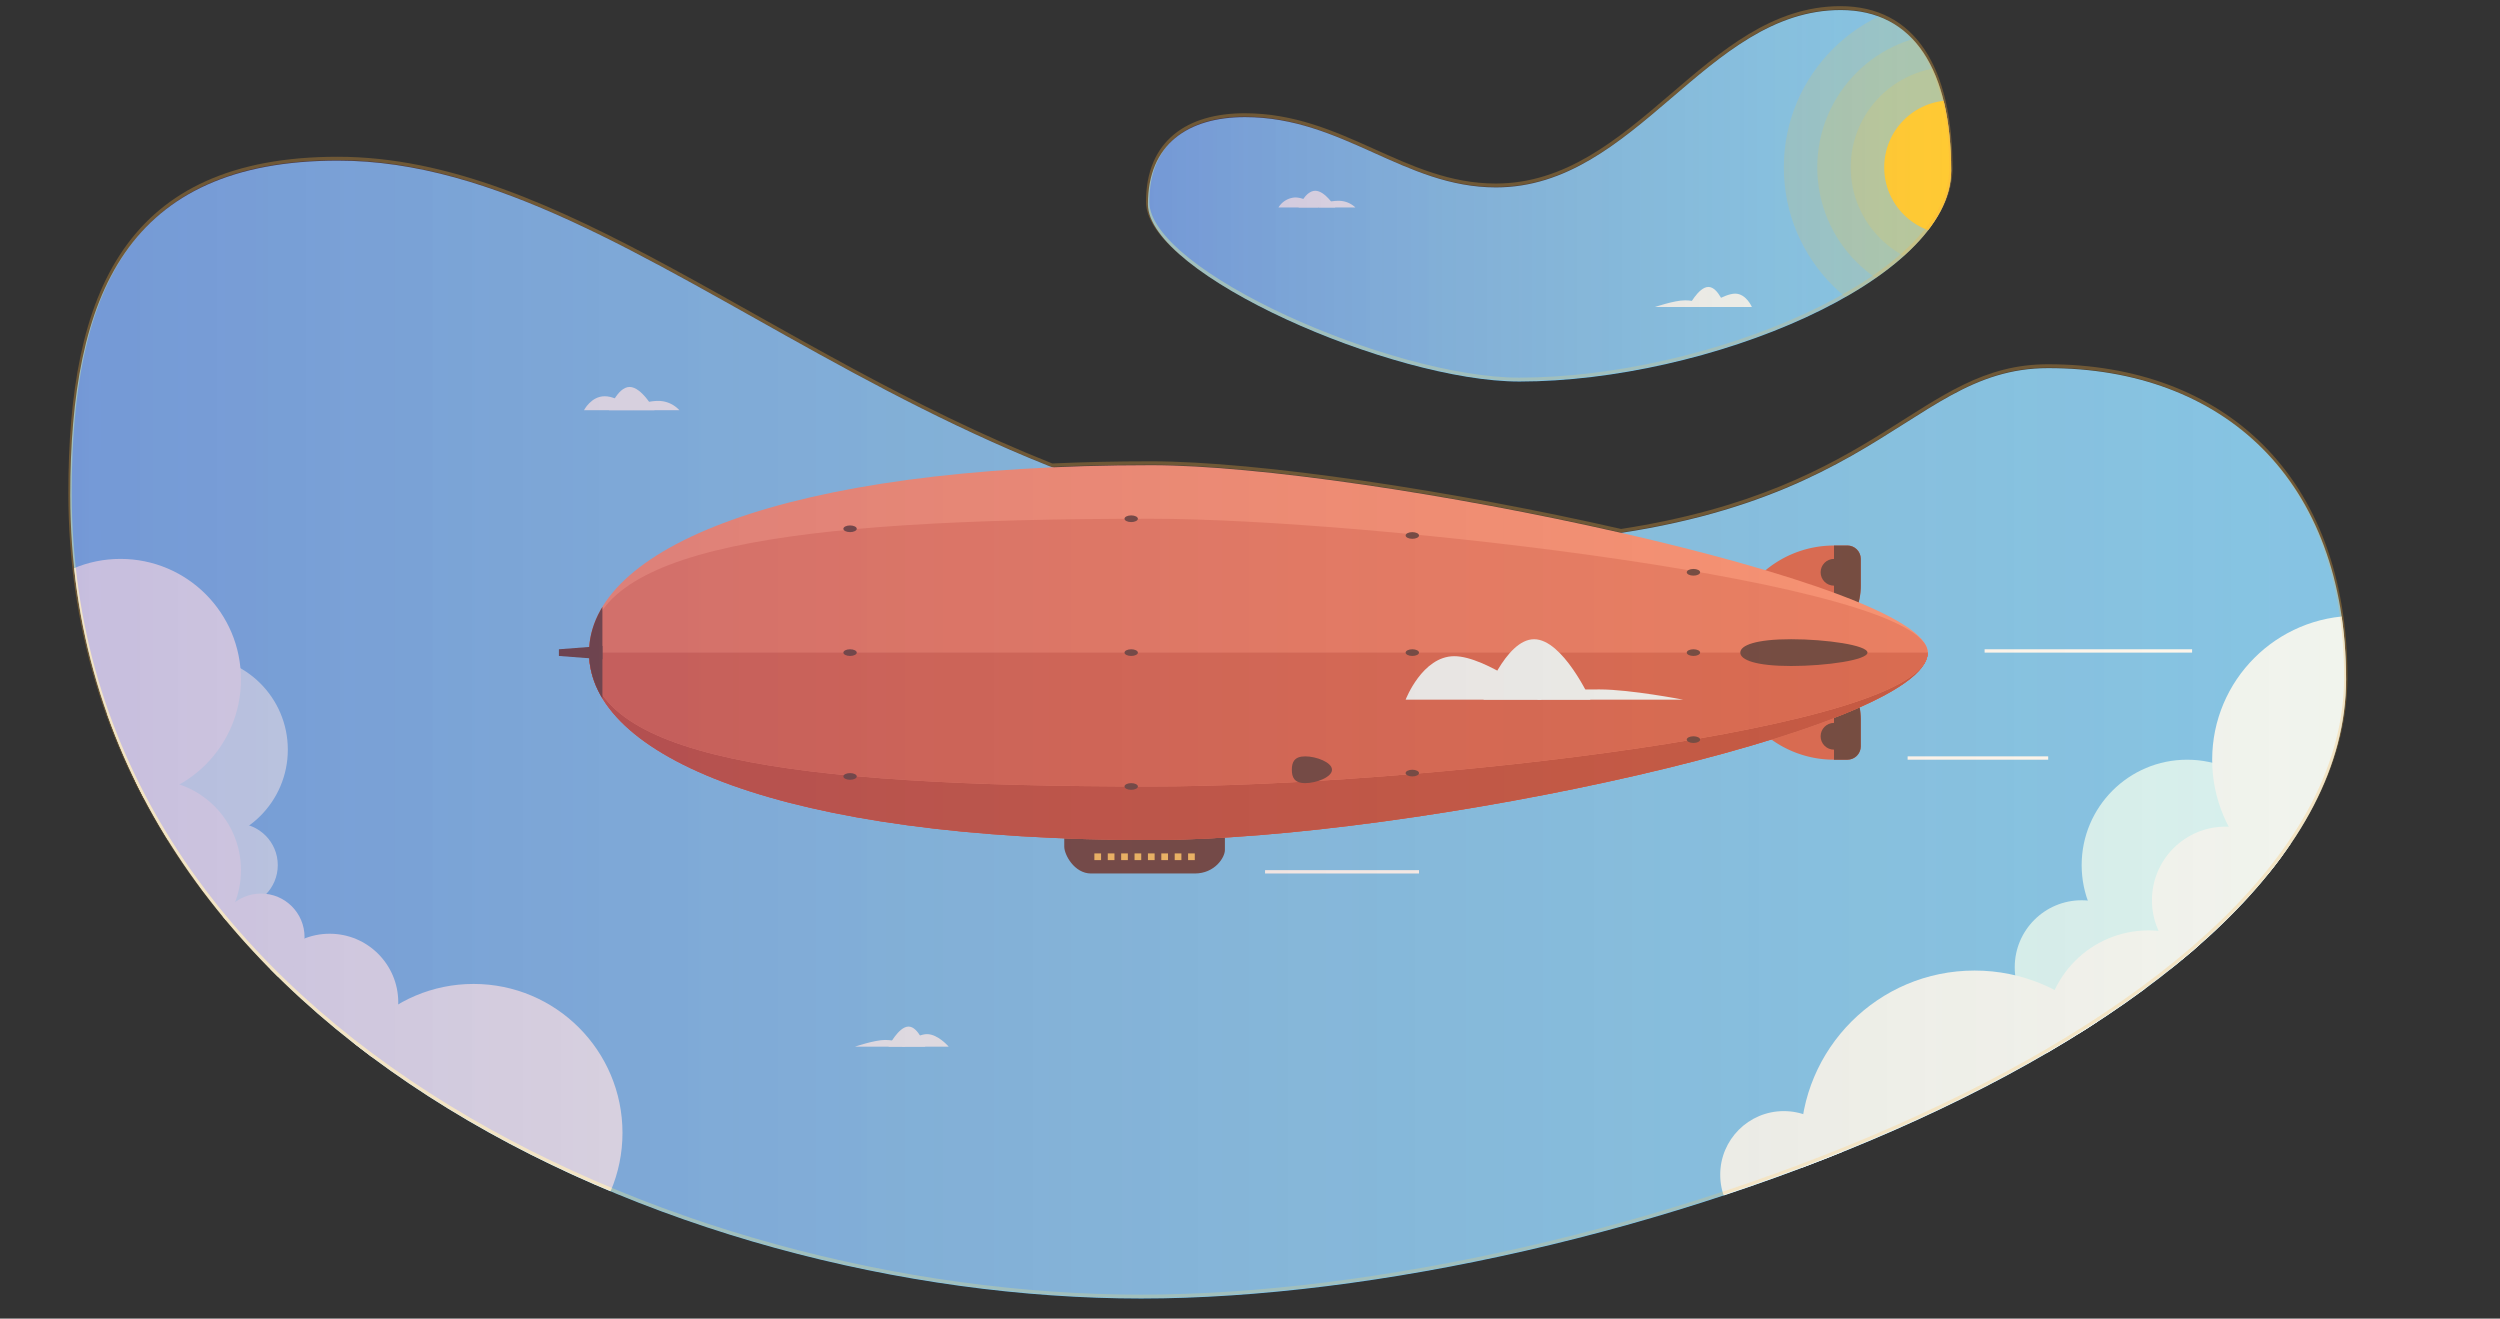 <svg xmlns="http://www.w3.org/2000/svg" xmlns:xlink="http://www.w3.org/1999/xlink" viewBox="0 0 747 394"><rect x="0" y="0" width="747" height="394" fill="#333333" stroke="none"/><defs><style>.cls-1,.cls-22{fill:none;}.cls-2{isolation:isolate;}.cls-3{clip-path:url(#clip-path);}.cls-4{fill:#7ac6f4;}.cls-5{fill:#f0fbff;}.cls-6{fill:#d4f7ff;}.cls-7{clip-path:url(#clip-path-2);}.cls-8,.cls-9{fill:#fc3;}.cls-9{opacity:0.16;}.cls-10{fill:#d86552;}.cls-11{clip-path:url(#clip-path-3);}.cls-12{fill:#664240;}.cls-13{clip-path:url(#clip-path-4);}.cls-14{fill:#f7c263;}.cls-15{fill:#f99178;}.cls-16{fill:#c15142;}.cls-17{fill:#ea7b65;}.cls-18{clip-path:url(#clip-path-5);}.cls-19{fill:#fff;}.cls-20{opacity:0.3;mix-blend-mode:color-burn;}.cls-21{fill:url(#linear-gradient);}.cls-22{stroke:#fbb03b;stroke-miterlimit:10;}.cls-23{fill:url(#linear-gradient-2);}</style><clipPath id="clip-path" transform="translate(-39 -92)"><path class="cls-1" d="M140,140c-63,0-80,40-80,100,0,159,179,240,320,240,139,0,360-81,360-185,0-60-37-93-89-93-45,0-52,52.16-179,53C320,256,233,140,140,140Z"/></clipPath><clipPath id="clip-path-2" transform="translate(-39 -92)"><path class="cls-1" d="M411,127c-16.95,0-29,8-29,26,0,21,73,53,111,53,56,0,129-30,129-63,0-30-11.06-48-33-48-40.19,0-61,53-103,53C458.54,148,440.24,127,411,127Z"/></clipPath><clipPath id="clip-path-3" transform="translate(-39 -92)"><path class="cls-1" d="M587,255h4a4,4,0,0,1,4,4v8a20,20,0,0,1-20,20H555a0,0,0,0,1,0,0v0A32,32,0,0,1,587,255Z"/></clipPath><clipPath id="clip-path-4" transform="translate(-39 -92)"><path class="cls-1" d="M555,287h20a20,20,0,0,1,20,20v8a4,4,0,0,1-4,4h-4a32,32,0,0,1-32-32v0A0,0,0,0,1,555,287Z"/></clipPath><clipPath id="clip-path-5" transform="translate(-39 -92)"><path class="cls-1" d="M615,287c0-21-168-56-232-56-110.46,0-168,25.07-168,56s57.54,56,168,56C461,343,615,310,615,287Z"/></clipPath><linearGradient id="linear-gradient" x1="381.92" y1="149.84" x2="621.92" y2="149.84" gradientUnits="userSpaceOnUse"><stop offset="0" stop-color="#662d91"/><stop offset="1" stop-color="#fbb03b" stop-opacity="0.3"/></linearGradient><linearGradient id="linear-gradient-2" x1="59.92" y1="309.34" x2="739.92" y2="309.34" xlink:href="#linear-gradient"/></defs><g class="cls-2"><g id="background"><g class="cls-3"><path class="cls-4" d="M140,140c-63,0-80,40-80,100,0,159,179,240,320,240,139,0,360-81,360-185,0-60-37-93-89-93-45,0-52,52.16-179,53C320,256,233,140,140,140Z" transform="translate(-39 -92)"/><circle class="cls-5" cx="533" cy="351" r="19"/><circle class="cls-6" cx="58" cy="224" r="28"/><circle class="cls-6" cx="653.5" cy="258.5" r="31.5"/><circle class="cls-6" cx="622" cy="289" r="20"/><circle class="cls-5" cx="36" cy="203" r="36"/><circle class="cls-5" cx="98.5" cy="299.5" r="20.5"/><circle class="cls-5" cx="141.5" cy="338.5" r="44.5"/><circle class="cls-5" cx="590" cy="342" r="52"/><circle class="cls-5" cx="642" cy="309" r="31"/><circle class="cls-5" cx="665" cy="269" r="22"/><circle class="cls-6" cx="70.5" cy="258.5" r="12.5"/><circle class="cls-5" cx="78" cy="280" r="13"/><circle class="cls-5" cx="45" cy="260" r="27"/><circle class="cls-5" cx="704" cy="227" r="43"/></g><g class="cls-7"><path class="cls-4" d="M411,127c-16.95,0-29,8-29,26,0,21,73,53,111,53,56,0,129-30,129-63,0-30-11.06-48-33-48-40.19,0-61,53-103,53C458.54,148,440.24,127,411,127Z" transform="translate(-39 -92)"/><circle class="cls-8" cx="583" cy="50" r="20"/><circle class="cls-9" cx="583" cy="50" r="50"/><circle class="cls-9" cx="583" cy="50" r="40"/><circle class="cls-9" cx="583" cy="50" r="30"/></g><path class="cls-5" d="M444,154a7.25,7.25,0,0,0-5-2c-3.13,0-6,1.11-6,2" transform="translate(-39 -92)"/><path class="cls-5" d="M438,154s-3-5-6-5-5,5-5,5" transform="translate(-39 -92)"/><path class="cls-5" d="M433,154s-3.71-3-7-3a6.22,6.22,0,0,0-5,3" transform="translate(-39 -92)"/><path class="cls-5" d="M533.47,183.74s5.87-2,9-2,6,1.11,6,2" transform="translate(-39 -92)"/><path class="cls-5" d="M543.47,183.74s3-6,6-6,5,6,5,6" transform="translate(-39 -92)"/><path class="cls-5" d="M548.47,183.74s5.71-4,9-4,5,4,5,4" transform="translate(-39 -92)"/></g><g id="zeppelin"><path class="cls-10" d="M548,163h4a4,4,0,0,1,4,4v8a20,20,0,0,1-20,20H516a0,0,0,0,1,0,0v0A32,32,0,0,1,548,163Z"/><g class="cls-11"><rect class="cls-12" x="548" y="163" width="8" height="32"/></g><circle class="cls-12" cx="548" cy="171" r="4"/><path class="cls-10" d="M516,195h20a20,20,0,0,1,20,20v8a4,4,0,0,1-4,4h-4a32,32,0,0,1-32-32v0A0,0,0,0,1,516,195Z"/><g class="cls-13"><rect class="cls-12" x="548" y="195" width="8" height="32"/></g><circle class="cls-12" cx="548" cy="220" r="4"/><path class="cls-12" d="M396,353H365c-5,0-8-5.63-8-8v-4h48v5C405,348.19,402,353,396,353Z" transform="translate(-39 -92)"/><rect class="cls-14" x="327" y="255" width="2" height="2"/><rect class="cls-14" x="331" y="255" width="2" height="2"/><rect class="cls-14" x="335" y="255" width="2" height="2"/><rect class="cls-14" x="339" y="255" width="2" height="2"/><rect class="cls-14" x="343" y="255" width="2" height="2"/><rect class="cls-14" x="347" y="255" width="2" height="2"/><rect class="cls-14" x="351" y="255" width="2" height="2"/><rect class="cls-14" x="355" y="255" width="2" height="2"/><path class="cls-15" d="M615,287c0-21-168-56-232-56-110.46,0-168,25.07-168,56s57.54,56,168,56C461,343,615,310,615,287Z" transform="translate(-39 -92)"/><path class="cls-16" d="M215,287c0,30.93,57.54,56,168,56,78,0,232-33,232-56" transform="translate(-39 -92)"/><path class="cls-16" d="M215,287c0,30.93,57.54,56,168,56,78,0,232-33,232-56" transform="translate(-39 -92)"/><path class="cls-17" d="M615,287c0-21-168-40-232-40-110.46,0-168,9.07-168,40s57.54,40,168,40C461,327,615,310,615,287Z" transform="translate(-39 -92)"/><path class="cls-10" d="M215,287c0,30.93,57.54,40,168,40,78,0,232-17,232-40" transform="translate(-39 -92)"/><polygon class="cls-12" points="180 197 167 196 167 194 180 193 180 197"/><g class="cls-18"><rect class="cls-12" x="172" y="139" width="8" height="112"/></g><path class="cls-12" d="M597,287c0,2.21-12.31,4-22.8,4s-15.2-1.79-15.2-4,4.71-4,15.2-4S597,284.79,597,287Z" transform="translate(-39 -92)"/><ellipse class="cls-12" cx="254" cy="158" rx="2" ry="1"/><ellipse class="cls-12" cx="254" cy="195" rx="2" ry="1"/><ellipse class="cls-12" cx="254" cy="232" rx="2" ry="1"/><ellipse class="cls-12" cx="338" cy="155" rx="2" ry="1"/><ellipse class="cls-12" cx="338" cy="195" rx="2" ry="1"/><ellipse class="cls-12" cx="338" cy="235" rx="2" ry="1"/><ellipse class="cls-12" cx="506" cy="171" rx="2" ry="1"/><ellipse class="cls-12" cx="506" cy="195" rx="2" ry="1"/><ellipse class="cls-12" cx="506" cy="221" rx="2" ry="1"/><ellipse class="cls-12" cx="422" cy="160" rx="2" ry="1"/><ellipse class="cls-12" cx="422" cy="195" rx="2" ry="1"/><ellipse class="cls-12" cx="422" cy="231" rx="2" ry="1"/><path class="cls-12" d="M437,322c0,2.21-4.69,4-8,4s-4-1.79-4-4,.69-4,4-4S437,319.79,437,322Z" transform="translate(-39 -92)"/><rect class="cls-19" x="378" y="260" width="46" height="1"/><rect class="cls-19" x="570" y="226" width="42" height="1"/><rect class="cls-19" x="593" y="194" width="62" height="1"/><path class="cls-5" d="M242,214.57a8.61,8.61,0,0,0-6.2-2.78c-3.87,0-7.43,1.54-7.43,2.78" transform="translate(-39 -92)"/><path class="cls-5" d="M234.56,214.57s-3.76-6.95-7.43-6.95-6.2,6.95-6.2,6.95" transform="translate(-39 -92)"/><path class="cls-5" d="M228.37,214.57s-4.6-4.17-8.68-4.17-6.19,4.17-6.19,4.17" transform="translate(-39 -92)"/><path class="cls-5" d="M542,301.07S526.09,298,517,298s-18.61.17-18.61,3.07" transform="translate(-39 -92)"/><path class="cls-5" d="M514.23,301.07S506,283,497.39,283s-15.13,18.07-15.13,18.07" transform="translate(-39 -92)"/><path class="cls-5" d="M499.7,301.07s-16.6-13-26.16-13-14.54,13-14.54,13" transform="translate(-39 -92)"/><path class="cls-5" d="M294.47,404.74s5.87-2,9-2,6,1.11,6,2" transform="translate(-39 -92)"/><path class="cls-5" d="M304.47,404.74s3-6,6-6,5,6,5,6" transform="translate(-39 -92)"/><path class="cls-5" d="M308.47,404.74S312.71,401,316,401s6.47,3.74,6.47,3.74" transform="translate(-39 -92)"/></g><g id="gradient"><g class="cls-20"><path class="cls-21" d="M621.92,142.34c0,33-73,63-129,63-38,0-111-32-111-53,0-18,12.05-26,29-26,29.24,0,47.55,21,75,21,42,0,62.81-53,103-53C610.87,94.34,621.92,112.34,621.92,142.34Z" transform="translate(-39 -92)"/><path class="cls-22" d="M621.92,142.34c0,33-73,63-129,63-38,0-111-32-111-53,0-18,12.05-26,29-26,29.24,0,47.55,21,75,21,42,0,62.81-53,103-53C610.87,94.34,621.92,112.34,621.92,142.34Z" transform="translate(-39 -92)"/><path class="cls-23" d="M739.92,294.34c0,104-221,185-360,185-141,0-320-81-320-240,0-60,17-100,80-100,65.77,0,128.54,58,213.43,91.65q14.08-.65,29.57-.65c32.1,0,90.35,8.8,140.45,20.22C602,238.45,613,201.34,650.92,201.34,702.92,201.34,739.92,234.34,739.92,294.34Z" transform="translate(-39 -92)"/><path class="cls-22" d="M739.92,294.34c0,104-221,185-360,185-141,0-320-81-320-240,0-60,17-100,80-100,65.77,0,128.54,58,213.43,91.65q14.08-.65,29.57-.65c32.1,0,90.35,8.8,140.45,20.22C602,238.45,613,201.34,650.92,201.34,702.92,201.34,739.92,234.34,739.92,294.34Z" transform="translate(-39 -92)"/></g></g></g></svg>